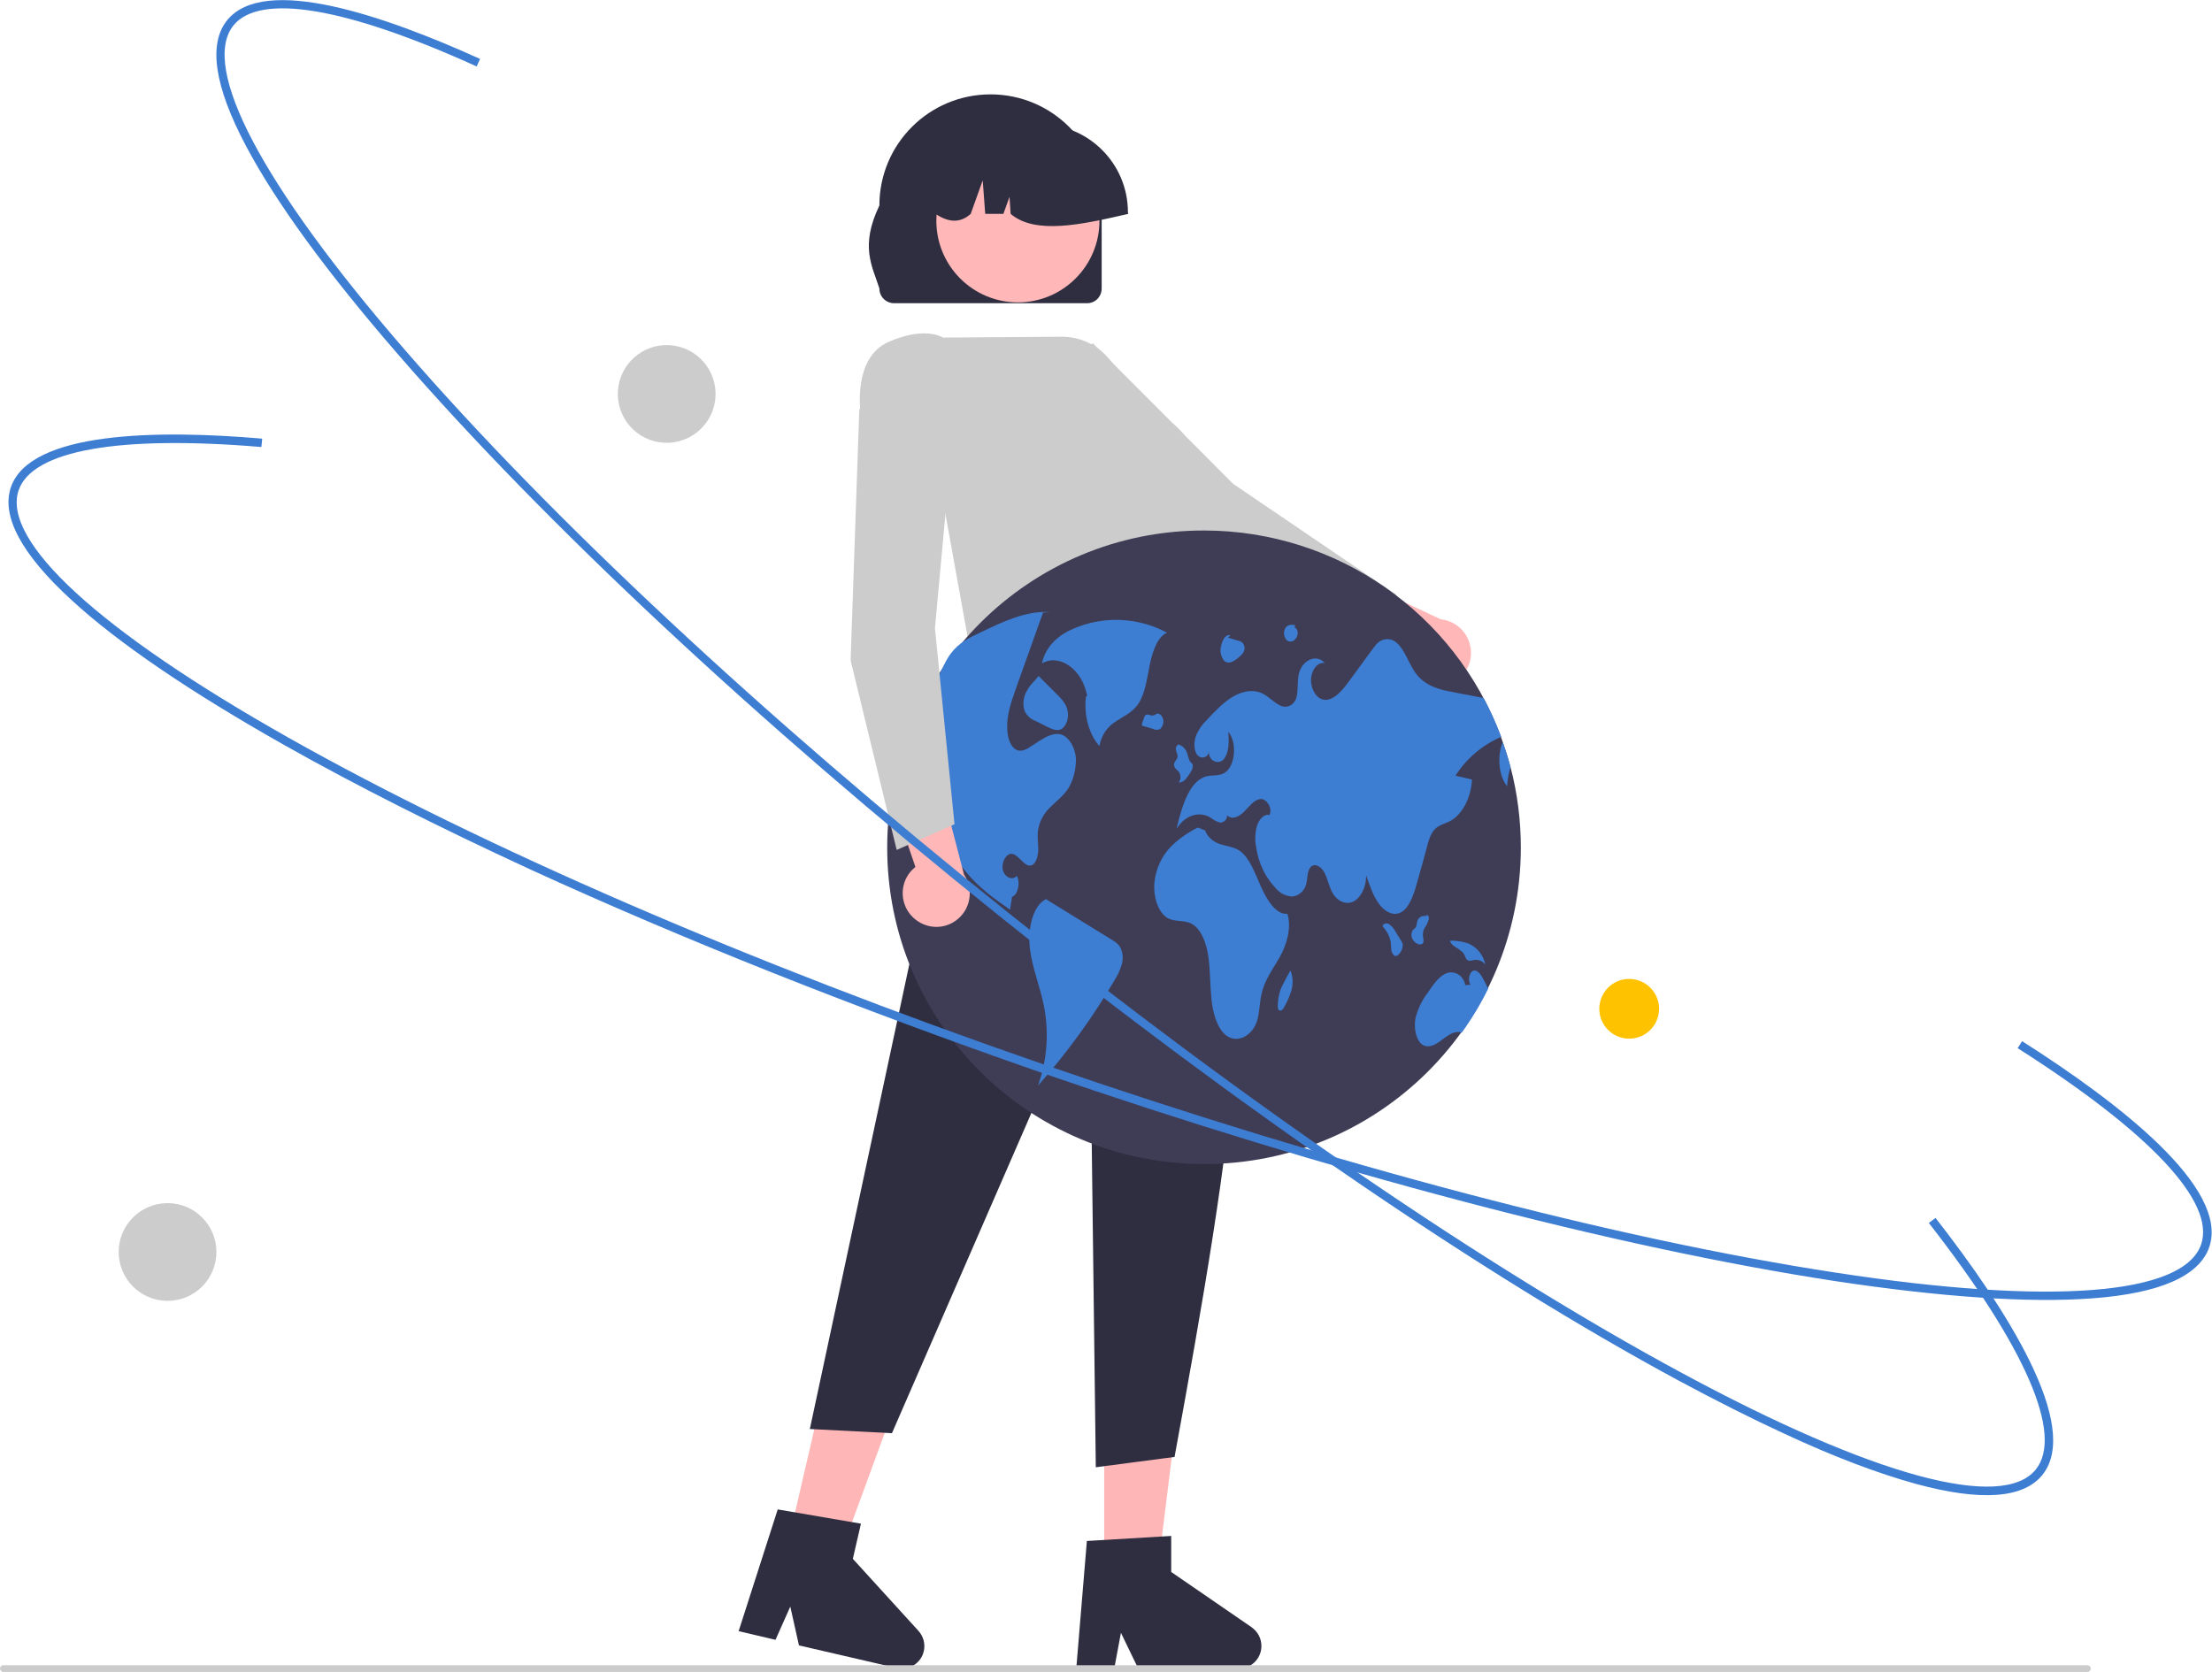 <?xml version="1.0" encoding="utf-8"?>
<!-- Generator: Adobe Illustrator 27.9.0, SVG Export Plug-In . SVG Version: 6.00 Build 0)  -->
<svg version="1.1" id="Ebene_1" xmlns="http://www.w3.org/2000/svg" xmlns:xlink="http://www.w3.org/1999/xlink" x="0px" y="0px"
	 viewBox="0 0 792.1 598.8" style="enable-background:new 0 0 792.1 598.8;" xml:space="preserve">
<style type="text/css">
	.st0{fill:#FFB7B7;}
	.st1{fill:#CCCCCC;}
	.st2{fill:#FFB6B6;}
	.st3{fill:#2F2E41;}
	.st4{fill:#3F3D56;}
	.st5{fill:#3D7DD2;}
	.st6{fill:#FFC200;}
</style>
<path id="a7c5c542-e960-402d-86b7-e161a3e2924b-842" class="st0" d="M516.4,245.7c-6.5,0.9-12.6-3.6-13.6-10.1
	c-0.1-0.7-0.1-1.4-0.1-2.1l-39.7-15.2l18-12.9l34.9,16.4c6.6,0.7,11.4,6.5,10.8,13.2C526.2,240.5,521.9,245,516.4,245.7L516.4,245.7
	z"/>
<path id="b1c26e50-8516-4a28-8986-b88082ea0766-843" class="st1" d="M493.7,234.8l6.2-21.9l-0.3-0.2l-58-39.4L391.4,123l-29.2,11.7
	l1.9,9.2l0.1,0.1l66.7,59.7l0.1,0L493.7,234.8z"/>
<polygon class="st2" points="434.3,284.7 344.5,272.1 352.4,217 418.5,217 "/>
<polygon class="st2" points="281.7,554.6 300.1,558.8 325.4,489.8 298.2,483.5 "/>
<path class="st3" d="M264.5,584.2l13.2,3.1l5.3-11.9l3.1,13.9l35,8.1c4.4,1,8.7-1.7,9.7-6c0.6-2.6-0.1-5.3-1.9-7.3l-23.5-25.8
	l2.9-12.6l-29.8-5.1L264.5,584.2z"/>
<polygon class="st2" points="395.4,564.8 414.3,564.8 423.3,491.9 395.4,491.9 "/>
<path class="st3" d="M385.4,597.6h13.6l2.4-12.8l6.2,12.8h36c4.5,0,8.1-3.6,8.1-8.1c0-2.7-1.3-5.1-3.5-6.7L419.4,563v-12.9
	l-30.2,1.8L385.4,597.6z"/>
<path class="st3" d="M343.3,262.8l87.8-7c25.9,60.5,9.4,157.2-10.5,266l-28.2,3.7l-2.2-174.8l-70.8,162.6l-29.4-1.5L343.3,262.8z"/>
<path id="be563295-45cb-4583-a2cc-1b51a6e0af2d-844" class="st3" d="M394.5,103.3V73.6c0-22-17.8-39.8-39.8-39.8
	c-22,0-39.8,17.8-39.8,39.8c0,0,0,0,0,0c-7,14.6-2.6,21.6,0,29.7c0,3,2.4,5.3,5.3,5.3h68.9C392.1,108.7,394.5,106.3,394.5,103.3z"/>
<circle id="e6de18e8-d8d7-4938-bc85-74b57e27a471" class="st0" cx="364.5" cy="79.1" r="29.2"/>
<path id="b4d76e12-782b-49dd-9dc2-b18e04e0f0ec-845" class="st3" d="M403.9,76c0-17.4-14.1-31.5-31.5-31.5h-5.9
	c-17.4,0-31.5,14.1-31.5,31.5v0.6c4.5,3,8.7,3.5,12.6,0l4.3-12l0.9,12h6.5l2.2-6.1l0.4,6.1c8.8,7.5,25.3,3.9,42.1,0L403.9,76z"/>
<path id="a580674d-06d2-46e1-9b07-6683bd33a718-846" class="st1" d="M347.4,233.1l74.3-2.8l4.2-48.6c3.2-8.9,3.3-16.5,0.2-22.7
	c-2.7-5.1-7.2-8.9-12.6-10.8l-16.3-19.6c-4.2-5.1-10.5-8.1-17.2-8l-42.3,0.3c-1-0.6-7.2-3.8-19.4,1.5c-13.2,5.7-10.1,25.6-10.1,25.8
	l0,0.2l0.1,0.1l28.1,23.7L347.4,233.1z"/>
<path id="ba19af05-e5c9-4e56-8465-909fb7fb4880-847" class="st1" d="M1.2,598.8h746.3c0.7,0,1.2-0.6,1.2-1.2s-0.6-1.2-1.2-1.2H1.2
	c-0.7,0-1.2,0.6-1.2,1.2S0.6,598.8,1.2,598.8z"/>
<path class="st4" d="M544.6,303.7c-0.1,62.7-51,113.4-113.7,113.2s-113.4-51-113.2-113.7s51-113.4,113.7-113.2
	c47.3,0.1,89.5,29.5,106,73.7c0.2,0.7,0.5,1.3,0.7,2v0c1,3,2,6,2.8,9C543.4,284.2,544.6,293.9,544.6,303.7z"/>
<path class="st5" d="M417.9,226.6c-10.4-5.6-22.8-6.1-33.6-1.4c-4.7,2-9.7,5.7-11.2,12.4c6.3-3.7,14.6,2.2,16.2,11.7l-0.4,0.1
	c-0.9,6.6,1.1,13.7,4.8,17.8c0.6-3.7,2.8-7,6-8.9c2.7-1.8,5.8-3.1,7.9-6.2c2.5-3.7,3.1-9,4.1-13.9S414.5,228,417.9,226.6z"/>
<path class="st5" d="M382.4,282.6c-1.8,2.6-4.1,4.3-6.2,6.4c-2.4,2.2-4,5.2-4.5,8.4c-0.3,2.3,0.1,4.6,0.1,7
	c-0.1,2.3-0.8,4.9-2.4,5.5c-2.5,0.9-4.4-3.7-7-4.1c-2-0.3-3.9,3-3.3,5.7s3.4,4,5,2.2c1.4,2.4,0.4,6.8-1.7,7.5
	c-0.2,1.5-0.5,3-0.7,4.6c-5.5-3.8-11-7.7-15.6-13.3c-5.2-6.2-8.4-13.8-9.2-21.8c-0.6-6.4,0.3-13.8-2.7-18.8c-2.4-4-6.4-4.8-10.1-4.6
	c-0.7,0-1.3,0.1-2,0.2c2.2-6.5,4.9-12.7,8.2-18.7c0.7-0.3,1.4-0.7,2-1.3c3.4-2.9,4.9-8.7,7.7-12.8c0.2-0.3,0.4-0.5,0.6-0.8
	c2.8-3.7,6.6-5.6,10.3-7.3c8.1-3.9,16.4-7.9,25-7.4l-2.4,0.2c-2.8,7.9-5.7,15.9-8.5,23.8c-0.4,1.2-0.9,2.4-1.3,3.7
	c-1.6,4.5-3.3,9.3-3,14.4c0.1,3,1.2,6.2,3.2,7.2c1.8,1,3.9-0.2,5.6-1.4c0.8-0.5,1.5-1,2.3-1.5c2.7-1.7,5.7-3.5,8.6-2.4
	c2.6,1.1,4.6,4.6,4.9,8.5C385.3,275.7,384.4,279.4,382.4,282.6z"/>
<path class="st5" d="M398.5,336.8c-7.9-4.9-15.8-9.7-23.7-14.6l0.1-0.3c-4.9,1.9-7,10.6-6.1,17.8s3.6,13.5,5,20.5
	c1.9,9.5,1.2,19.4-2.1,28.6c10.4-11.7,19.6-24.4,27.5-37.9c1.1-1.7,1.9-3.6,2.5-5.5c0.6-2.1,0.4-4.3-0.6-6.2
	C400.4,338.1,399.5,337.4,398.5,336.8z"/>
<path class="st5" d="M367.3,248.2c-0.9,2-1.1,4.3-0.4,6.4c0.8,1.7,2.2,3,3.9,3.6l4.4,2.2c1.5,0.7,3,1.4,4.5,0.9
	c1.8-0.7,3-3.5,2.7-6.1c-0.3-2.8-2.1-4.7-3.7-6.3c-2.3-2.3-4.5-4.5-6.8-6.8l-1.3,1.6C369.3,244.9,368.1,246.5,367.3,248.2z"/>
<path class="st5" d="M521.2,277.8c2,0.5,3.9,0.9,5.9,1.4c-0.3,6.6-3.6,12.8-8.1,15c-1.8,0.9-3.9,1.3-5.4,3c-1.4,1.6-2.1,4-2.7,6.4
	c-1.1,4.1-2.2,8.2-3.4,12.3c-1.2,4.4-2.8,9.3-5.9,10.9c-2.7,1.4-5.8-0.3-7.8-3.1c-2.1-2.8-3.3-6.6-4.6-10.2c0.1,4-1.8,7.9-4.4,9.3
	c-2.6,1.4-5.9,0.1-7.6-3c-1.3-2.2-1.8-5.2-3-7.4c-1.2-2.3-3.9-3.6-5.2-1.4c-0.9,1.4-0.8,3.6-1.2,5.4c-0.5,2.4-2.4,4.3-4.9,4.7
	c-2.2-0.1-4.3-1-5.8-2.7c-3.9-4-6.4-9.1-7.2-14.6c-0.6-2.6-0.5-5.4,0.2-8c0.8-2.5,2.7-4.4,4.5-3.9c1.2-2.6-1.2-6.1-3.4-5.7
	c-2.2,0.3-3.9,2.7-5.7,4.5c-1.8,1.8-4.3,3.1-6.1,1.3c0.1,1.4-1,2.5-2.3,2.6c-0.1,0-0.1,0-0.2,0c-1.2-0.3-2.3-0.9-3.3-1.7
	c-4.1-2.6-9.4-0.9-12.3,4c1.8-7.8,4.5-16.8,10.2-18.7c2.3-0.8,4.8-0.1,7-1.4c3.9-2.3,4.6-11.1,1.3-14.7c0.4,3.4,0.3,7.4-1.5,9.7
	c-1.8,2.3-5.6,0.8-5.4-2.6c-0.1,1.3-1.3,2.2-2.5,2.1c-0.7-0.1-1.4-0.5-1.8-1.1c-1.2-1.8-1.1-4.8-0.2-7c0.9-2,2.1-3.8,3.7-5.3
	c3-3.2,6.1-6.5,9.6-8.5c3.5-2,7.5-2.7,11-0.7c1.8,1.1,3.5,2.8,5.4,3.8c1.9,1.2,4.3,0.6,5.5-1.3c0,0,0,0,0,0c0,0,0-0.1,0.1-0.1
	c1.4-2.5,0.7-6.1,1.3-9.2c0.9-5.4,6.4-8,9.4-4.4c-2.3-0.6-4.6,2.1-4.9,5.3c-0.3,3.2,1.3,6.5,3.5,7.5c3.7,1.6,7.3-2.5,10-6.2
	c2.9-4,5.8-7.9,8.7-11.9c0.5-0.7,1-1.3,1.6-1.9c1.9-1.8,4.9-1.9,6.8-0.1c2.9,2.4,4.3,7.3,6.7,10.7c3.5,4.9,8.7,6.1,13.6,7
	c3.6,0.7,7.2,1.4,10.9,2.1c2.4,4.5,4.5,9.2,6.3,13.9C530.8,266.8,525.1,271.7,521.2,277.8z"/>
<path class="st5" d="M540.9,274.8c-0.7,2.2-1.1,4.5-1.2,6.8c-3.1-3.8-3.6-10.9-1.6-15.8C539.2,268.7,540.1,271.7,540.9,274.8z"/>
<path class="st5" d="M532.9,354.1c-2.7,5.5-5.9,10.8-9.5,15.8c-2.3-1-4.7,0.8-6.9,2.4c-2.2,1.7-4.9,3.4-7.2,1.8
	c-2.3-1.6-3.1-6.1-2.4-9.6c0.9-3.3,2.3-6.3,4.4-9c1.9-2.8,3.9-5.8,6.6-6.9c2.7-1.1,6.1,0.5,6.8,4.2l1.9-0.1c-1.1-1.4-0.5-4.4,0.9-5
	c1.6-0.6,3,1.6,4,3.6C532,352.3,532.5,353.2,532.9,354.1z"/>
<path class="st5" d="M461,327.3c-4,0.3-7.2-4.7-9.4-9.6s-4.1-10.5-7.7-13c-2.1-1.4-4.5-1.6-6.7-2.3c-2.6-0.7-4.7-2.5-5.7-5l-2.6-1
	c-3.6,1.8-6.9,4.1-9.7,6.9c-3.3,3.5-5.3,7.9-5.8,12.7c-0.5,5.1,1.3,10.8,4.7,12.8c2.7,1.5,5.8,0.6,8.5,2c3.4,1.7,5.4,6.8,6.1,11.8
	s0.6,10.2,1.1,15.2c0.5,5,2,10.3,5.1,12.9c3.9,3.2,9.6,0.5,11.3-5.3c0.9-2.9,0.8-6.2,1.5-9.2c1.1-5.3,4.2-9.2,6.6-13.5
	S462.6,332.4,461,327.3z"/>
<path class="st5" d="M421.1,275.4c0.4,0.3,0.7,0.7,1.1,1.1c0.7,1.2,0.7,2.6-0.1,3.8c1-0.1,1.9-0.5,2.5-1.3c0.7-0.8,1.4-1.8,1.9-2.7
	c0.5-0.7,0.7-1.5,0.6-2.4c-0.2-0.5-0.6-0.8-1-1.2c-0.4-0.8-0.7-1.7-0.9-2.6c-0.4-1.7-1.7-3.1-3.4-3.5l0.2,0c-0.7,0.4-1.1,1.2-0.9,2
	c0.1,0.8,0.6,1.4,0.6,2.3c-0.1,1.2-1.2,1.7-1.3,2.9C420.4,274.4,420.7,275,421.1,275.4z"/>
<path class="st5" d="M414.2,255.7L414.2,255.7c0.1-0.1,0.3-0.2,0.4-0.4L414.2,255.7z"/>
<path class="st5" d="M415.4,261.1c1-0.9,1.4-2.2,1.1-3.5c-0.3-1.3-1.3-2.2-2.3-2c-0.6,0.6-1.4,0.8-2.2,0.6c-0.6-0.2-1.2-0.5-1.8-0.1
	c-0.3,0.3-0.5,0.7-0.6,1.2c-0.2,0.6-0.4,1.2-0.6,1.7c-0.1,0.2-0.1,0.4-0.1,0.7c0.1,0.2,0.2,0.3,0.4,0.3c1.1,0.3,2.3,0.7,3.4,1
	C413.7,261.5,414.6,261.5,415.4,261.1z"/>
<path class="st5" d="M501.4,336.4c-0.5-0.9-1.1-1.7-1.6-2.6c-0.5-1-1.2-1.9-2.1-2.6c-0.8-0.7-1.9-0.6-2.6,0.2c0,0,0,0,0,0l0,0
	l0.1,0.5c1.4,1.5,2.4,3.4,2.8,5.4c0.1,0.9,0.1,1.8,0.2,2.7c0,0.8,0.4,1.6,1,2.2c0.8,0.6,1.8-0.3,2.4-1.3c0.5-0.8,0.8-1.8,0.7-2.8
	C502.1,337.6,501.8,336.9,501.4,336.4z"/>
<path class="st5" d="M509.7,337.5c0.1-0.8,0-1.6-0.2-2.4c0-1.1,0.2-2.1,0.8-3c0.6-0.8,1-1.8,1.3-2.7c0.1-0.4,0.1-0.9-0.1-1.3
	c-0.2-0.4-0.6-0.6-0.8-0.3l0.5,0.3c-0.7-0.1-1.4-0.1-2.1,0.1c-0.8,0.3-1.4,1-1.6,1.8c-0.1,0.6-0.2,1.3-0.4,1.9
	c-0.3,0.6-0.9,0.8-1.3,1.4c-0.5,1-0.5,2.2,0.1,3.2c0.5,0.8,1.2,1.4,2.1,1.7C508.6,338.3,509.4,338.3,509.7,337.5z"/>
<path class="st5" d="M524.4,342c0.2,0.6,0.5,1.2,0.9,1.7c0.7,0.7,1.7,0.3,2.5,0.1c1.6-0.2,3.2,0.4,4.1,1.7c-0.7-3.4-2.9-6.2-6.1-7.6
	c-2-0.7-4.1-1-6.2-1l-0.4,0.1C520.3,339.6,523.2,339.6,524.4,342z"/>
<path class="st5" d="M462.1,347.5L462.1,347.5l0.1-0.2L462.1,347.5z"/>
<path class="st5" d="M459.8,351.8c-0.5,0.9-0.9,1.8-1.3,2.8c-0.5,1.5-0.8,3.1-0.9,4.7c-0.1,0.9-0.1,2.1,0.4,2.5
	c0.3,0.2,0.8,0.2,1.1-0.1c0.3-0.3,0.6-0.7,0.8-1.1c1.1-1.9,2-4,2.6-6.1c0.6-2.3,0.5-4.7-0.4-6.9
	C461.3,348.9,460.6,350.3,459.8,351.8z"/>
<path class="st5" d="M438.3,236.6c0.7,0.7,1.8,0.9,2.7,0.5c1-0.4,1.8-1,2.6-1.7c0.6-0.5,1.2-1,1.6-1.7c0.5-0.8,0.6-1.7,0.3-2.6
	c-0.4-0.9-1.1-1.5-2-1.6c-1.3-0.4-2.5-0.8-3.8-1.1l0.9-0.8c-0.9-0.5-2,0.4-2.6,1.6c-0.4,0.8-0.6,1.6-0.8,2.4
	C436.8,233.3,437.2,235.1,438.3,236.6z"/>
<path class="st5" d="M460.6,229.1c0.7,0.8,2,0.9,2.8,0.2c0.7-0.5,1.2-1.4,1.3-2.3c0.1-1-0.4-2.1-1.1-2.2l0.2-0.9
	c-1.4-0.2-3-0.3-3.7,1.4C459.5,226.6,459.8,228,460.6,229.1z"/>
<path id="b456961e-c574-43f5-93e7-af00230a566f-848" class="st0" d="M327.2,328.8c-4.9-4.4-5.3-12-0.9-16.9c0.5-0.5,1-1,1.5-1.4
	l-13.7-40.2l21.4,5.6l9.7,37.3c3.7,5.5,2.3,13-3.2,16.7C337.5,333,331.4,332.6,327.2,328.8L327.2,328.8z"/>
<path id="f9e29824-911d-4b82-8399-58a66d30c3ed-849" class="st1" d="M321.1,304.4l20.7-9.2l-7-70.2l6.5-70.8l-27.7-14.9l-5.9,7.4
	v0.2l-3.1,89.5l0,0.1L321.1,304.4z"/>
<path class="st5" d="M639,513.5c-11.7-5.4-24.4-11.8-38-19.1c-70.2-37.9-156.6-96.9-243.1-166.3c-86.6-69.4-163-140.8-215.3-201.1
	c-25.5-29.4-43.8-54.5-54.5-74.7C76.8,31,74.5,15.8,81.3,7.3c13.3-16.6,56.6-1.6,90.6,13.8l-1.2,2.7C124,2.6,93.1-2.6,83.6,9.1
	c-12,15,10.3,57.3,61.2,116c52.1,60.2,128.4,131.4,214.9,200.7c86.4,69.3,172.6,128.2,242.7,166c68.4,36.9,114.6,49.4,126.6,34.5
	c10-12.4-3.6-43.8-38.3-88.3l2.4-1.8c25.2,32.3,52.3,74.5,38.3,92c-6.8,8.5-22.1,9.6-45.5,3.2C672.5,527.7,656.8,521.8,639,513.5z"
	/>
<path class="st5" d="M189.7,311.3c-32.3-14.9-61.9-29.8-87.8-44.4c-33.8-19.1-59.6-36.6-76.4-52.1C7.6,198.4,0.4,184.8,3.9,174.5
	c6.9-20.1,52.8-20.6,90-17.4l-0.3,3c-51.1-4.3-81.9,1.2-86.9,15.4c-6.3,18.2,28.9,50.5,96.6,88.7c69.3,39.1,165.1,80.6,269.8,116.8
	c104.7,36.2,205.7,62.8,284.3,74.8c76.8,11.8,124.5,8.1,130.8-10.1c5.2-15.1-18.1-40-65.7-70.3l1.6-2.5c34.6,22,74.3,52.6,67,73.8
	c-3.6,10.3-17.6,16.5-41.8,18.3c-22.8,1.7-53.9-0.4-92.3-6.2c-78.9-12.1-180-38.7-284.9-74.9C306.5,361.1,244.2,336.3,189.7,311.3z"
	/>
<ellipse transform="matrix(0.16 -0.987 0.987 0.16 61.265 354.212)" class="st1" cx="238.8" cy="141.1" rx="17.5" ry="17.5"/>
<circle class="st6" cx="583.4" cy="361.3" r="10.7"/>
<circle class="st1" cx="60" cy="448.4" r="17.5"/>
</svg>
